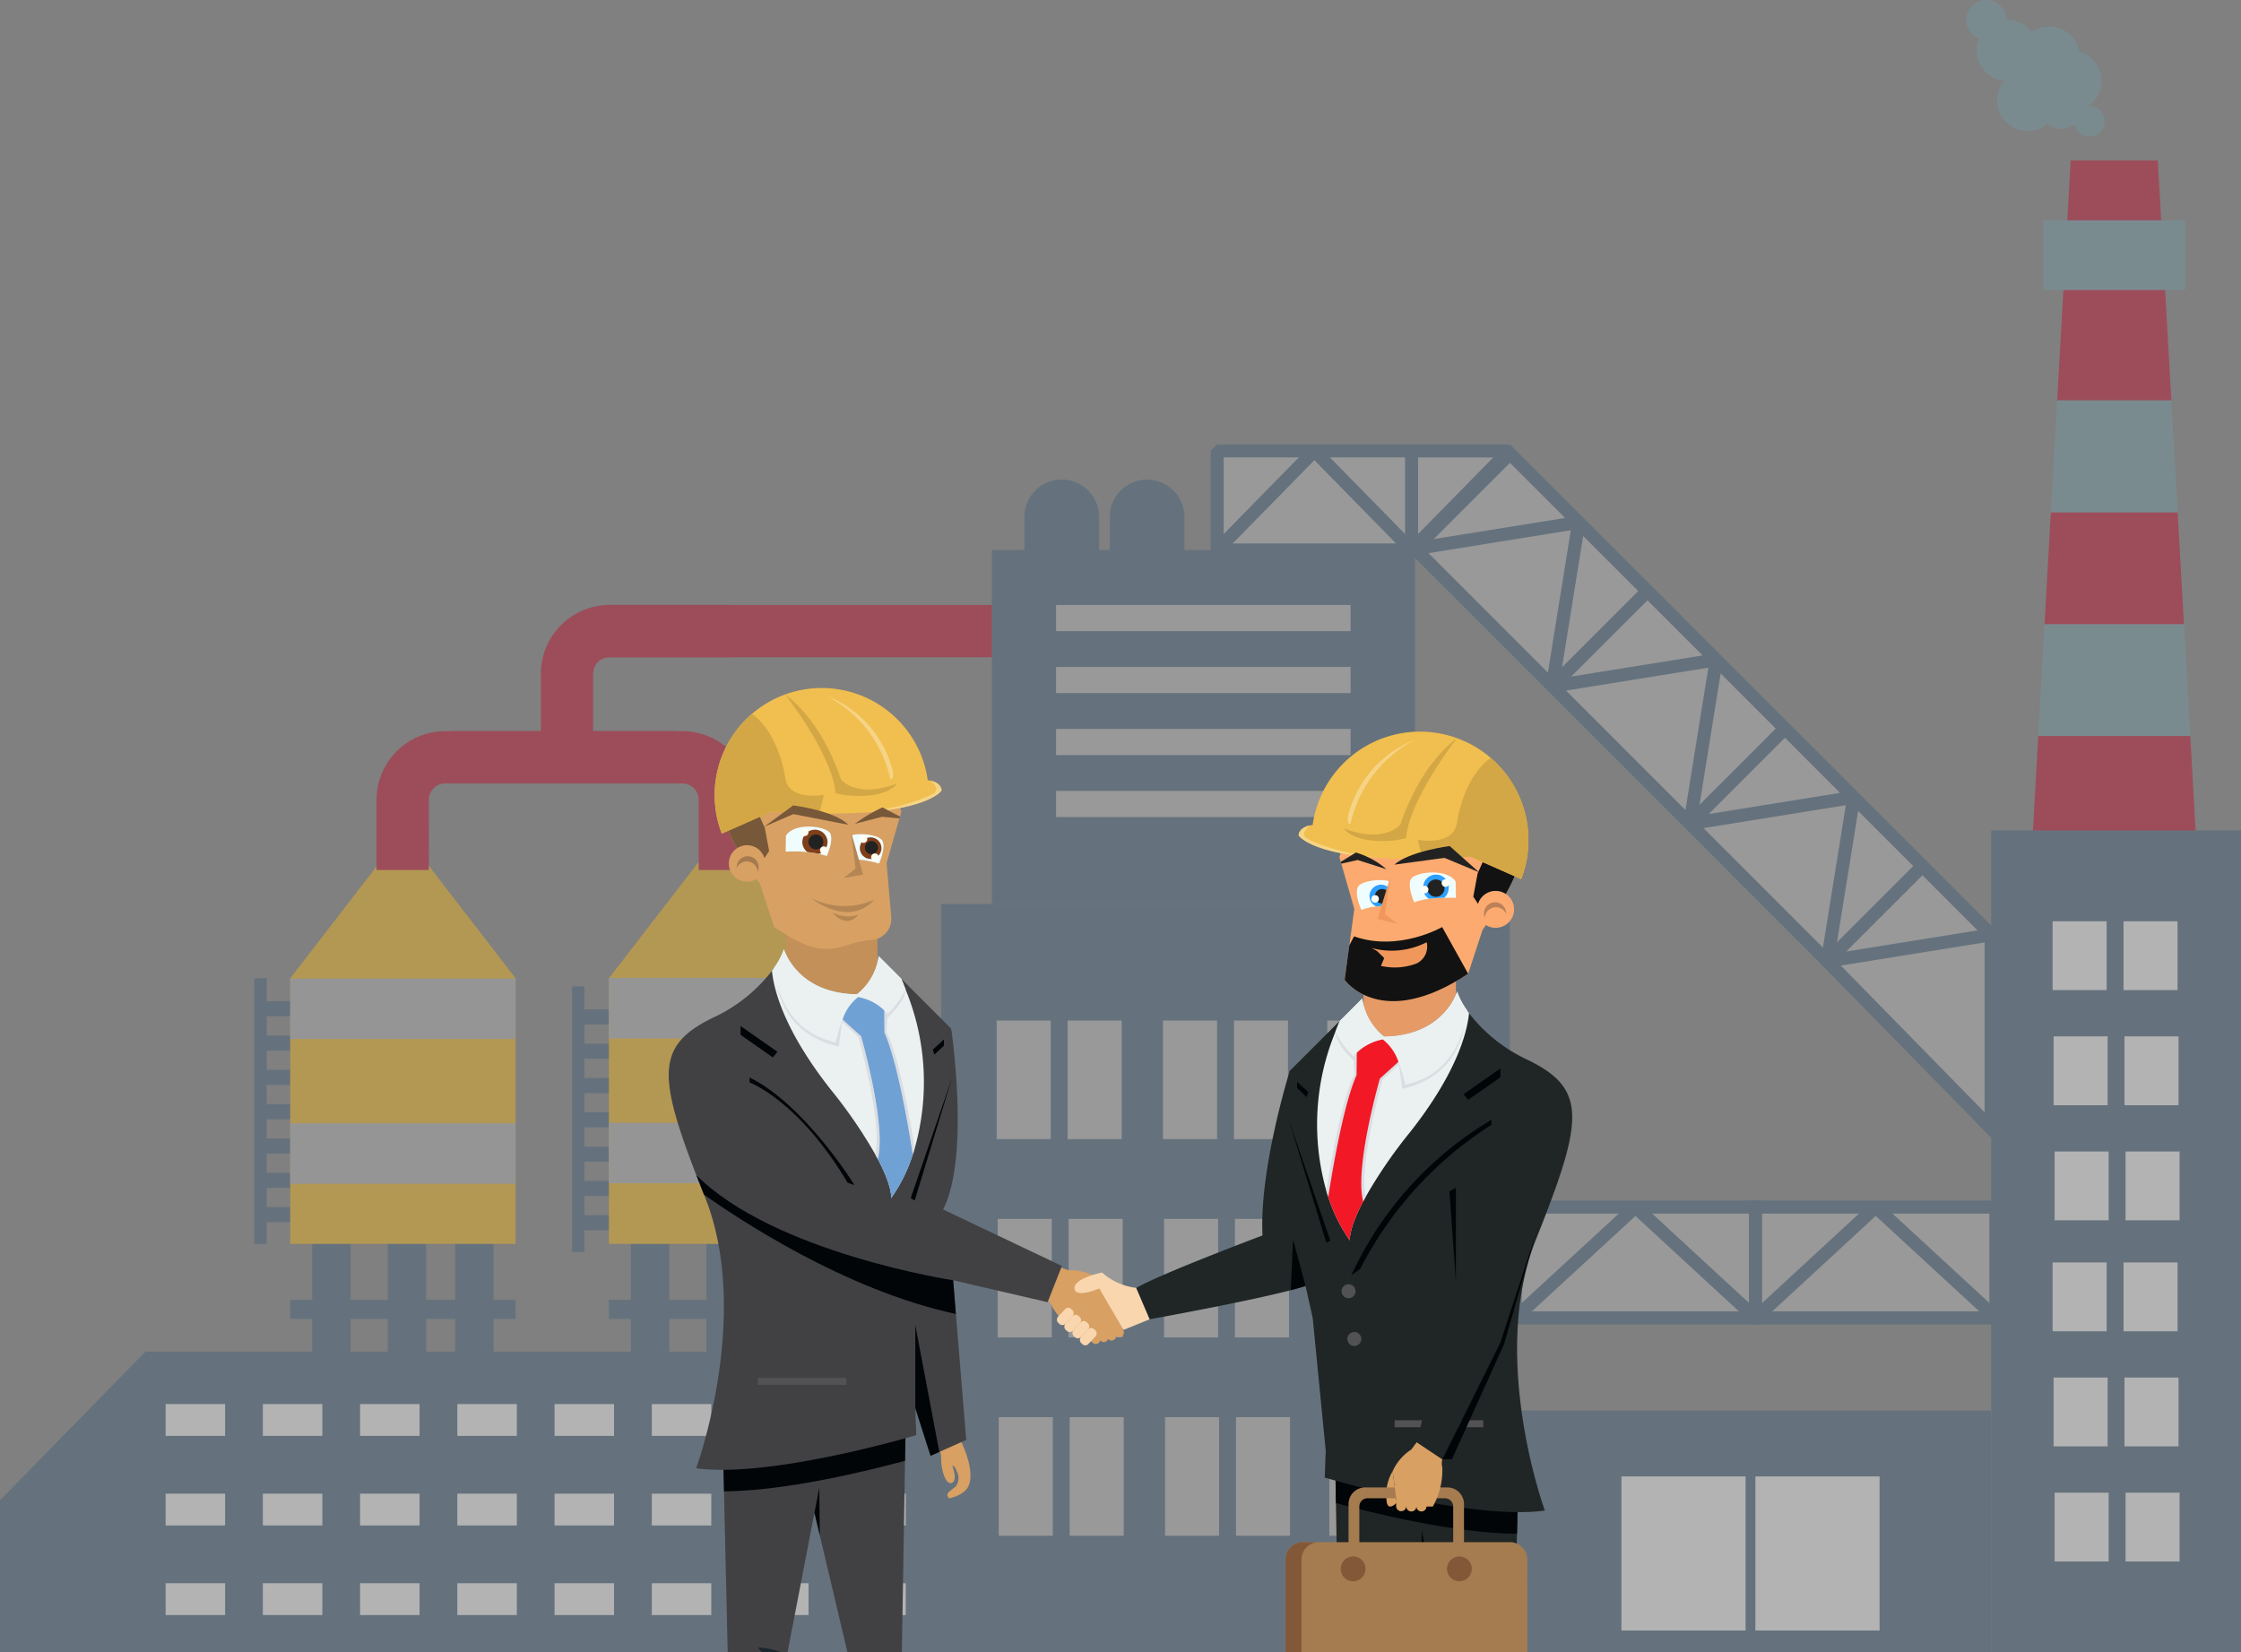 <svg id="Component_63_1" data-name="Component 63 – 1" xmlns="http://www.w3.org/2000/svg" width="210.495" height="155.203" viewBox="0 0 210.495 155.203">
  <rect x="0" y="0" width="210.495" height="155.203" fill="#808080" stroke="none"/>
  <g id="Group_3137" data-name="Group 3137" opacity="0.4">
    <rect id="Rectangle_815" data-name="Rectangle 815" width="3.607" height="12.201" transform="translate(72.684 114.916)" fill="#3b5d78"/>
    <rect id="Rectangle_816" data-name="Rectangle 816" width="21.165" height="1.803" transform="translate(57.193 122.092)" fill="#3b5d78"/>
    <rect id="Rectangle_817" data-name="Rectangle 817" width="3.607" height="12.201" transform="translate(59.258 114.916)" fill="#3b5d78"/>
    <rect id="Rectangle_818" data-name="Rectangle 818" width="3.607" height="12.201" transform="translate(66.354 114.916)" fill="#3b5d78"/>
    <g id="Group_3091" data-name="Group 3091" transform="translate(53.736 92.655)">
      <rect id="Rectangle_819" data-name="Rectangle 819" width="1.154" height="24.957" fill="#3b5d78"/>
      <rect id="Rectangle_820" data-name="Rectangle 820" width="4.066" height="1.418" transform="translate(0.578 2.158)" fill="#3b5d78"/>
      <rect id="Rectangle_821" data-name="Rectangle 821" width="4.066" height="1.42" transform="translate(0.578 5.38)" fill="#3b5d78"/>
      <rect id="Rectangle_822" data-name="Rectangle 822" width="4.066" height="1.42" transform="translate(0.578 8.603)" fill="#3b5d78"/>
      <rect id="Rectangle_823" data-name="Rectangle 823" width="4.066" height="1.419" transform="translate(0.578 11.827)" fill="#3b5d78"/>
      <rect id="Rectangle_824" data-name="Rectangle 824" width="4.066" height="1.42" transform="translate(0.578 15.049)" fill="#3b5d78"/>
      <rect id="Rectangle_825" data-name="Rectangle 825" width="4.066" height="1.421" transform="translate(0.578 18.271)" fill="#3b5d78"/>
      <rect id="Rectangle_826" data-name="Rectangle 826" width="4.066" height="1.421" transform="translate(0.578 21.493)" fill="#3b5d78"/>
    </g>
    <rect id="Rectangle_827" data-name="Rectangle 827" width="3.607" height="12.201" transform="translate(42.751 114.916)" fill="#3b5d78"/>
    <rect id="Rectangle_828" data-name="Rectangle 828" width="21.163" height="1.803" transform="translate(27.263 122.092)" fill="#3b5d78"/>
    <rect id="Rectangle_829" data-name="Rectangle 829" width="3.607" height="12.201" transform="translate(29.327 114.916)" fill="#3b5d78"/>
    <rect id="Rectangle_830" data-name="Rectangle 830" width="3.607" height="12.201" transform="translate(36.423 114.916)" fill="#3b5d78"/>
    <g id="Group_3092" data-name="Group 3092" transform="translate(23.89 91.889)">
      <rect id="Rectangle_831" data-name="Rectangle 831" width="1.154" height="24.957" fill="#3b5d78"/>
      <rect id="Rectangle_832" data-name="Rectangle 832" width="4.066" height="1.419" transform="translate(0.576 2.158)" fill="#3b5d78"/>
      <rect id="Rectangle_833" data-name="Rectangle 833" width="4.066" height="1.419" transform="translate(0.576 5.38)" fill="#3b5d78"/>
      <rect id="Rectangle_834" data-name="Rectangle 834" width="4.066" height="1.421" transform="translate(0.576 8.603)" fill="#3b5d78"/>
      <rect id="Rectangle_835" data-name="Rectangle 835" width="4.066" height="1.42" transform="translate(0.576 11.827)" fill="#3b5d78"/>
      <rect id="Rectangle_836" data-name="Rectangle 836" width="4.066" height="1.42" transform="translate(0.576 15.049)" fill="#3b5d78"/>
      <rect id="Rectangle_837" data-name="Rectangle 837" width="4.066" height="1.42" transform="translate(0.576 18.271)" fill="#3b5d78"/>
      <rect id="Rectangle_838" data-name="Rectangle 838" width="4.066" height="1.42" transform="translate(0.576 21.495)" fill="#3b5d78"/>
    </g>
    <rect id="Rectangle_839" data-name="Rectangle 839" width="42.803" height="4.91" transform="translate(56.744 56.828)" fill="#c70021"/>
    <rect id="Rectangle_840" data-name="Rectangle 840" width="21.165" height="24.957" transform="translate(57.193 91.889)" fill="#ffbb12"/>
    <g id="Group_3094" data-name="Group 3094" transform="translate(27.263 78.175)">
      <g id="Group_3093" data-name="Group 3093">
        <path id="Path_4129" data-name="Path 4129" d="M286.048,249.916,275.464,263.63h21.165Z" transform="translate(-245.534 -249.916)" fill="#ffbb12"/>
        <path id="Path_4130" data-name="Path 4130" d="M245.534,263.63v24.957H266.7V263.63l-10.58-13.714Z" transform="translate(-245.534 -249.916)" fill="#ffbb12"/>
      </g>
    </g>
    <g id="Group_3096" data-name="Group 3096" transform="translate(184.689)">
      <g id="Group_3095" data-name="Group 3095">
        <path id="Path_4131" data-name="Path 4131" d="M411.573,181.185a2.865,2.865,0,1,1-2.864-2.864A2.865,2.865,0,0,1,411.573,181.185Z" transform="translate(-402.96 -171.741)" fill="#709ba7"/>
        <path id="Path_4132" data-name="Path 4132" d="M415.665,179.342a2.865,2.865,0,1,1-2.865-2.861A2.865,2.865,0,0,1,415.665,179.342Z" transform="translate(-402.96 -171.741)" fill="#709ba7"/>
        <path id="Path_4133" data-name="Path 4133" d="M413.824,181.9a1.944,1.944,0,1,1-1.944-1.944A1.944,1.944,0,0,1,413.824,181.9Z" transform="translate(-402.96 -171.741)" fill="#709ba7"/>
        <path id="Path_4134" data-name="Path 4134" d="M409.679,176.481a2.863,2.863,0,1,1-2.863-2.866A2.862,2.862,0,0,1,409.679,176.481Z" transform="translate(-402.96 -171.741)" fill="#709ba7"/>
        <path id="Path_4135" data-name="Path 4135" d="M413.618,177.094a2.864,2.864,0,1,1-2.864-2.865A2.863,2.863,0,0,1,413.618,177.094Z" transform="translate(-402.96 -171.741)" fill="#709ba7"/>
        <path id="Path_4136" data-name="Path 4136" d="M406.708,173.615a1.874,1.874,0,1,1-1.874-1.874A1.874,1.874,0,0,1,406.708,173.615Z" transform="translate(-402.96 -171.741)" fill="#709ba7"/>
        <path id="Path_4137" data-name="Path 4137" d="M415.971,183.129a1.432,1.432,0,1,1-1.43-1.43A1.431,1.431,0,0,1,415.971,183.129Z" transform="translate(-402.96 -171.741)" fill="#709ba7"/>
      </g>
      <path id="Path_4138" data-name="Path 4138" d="M409.085,252.19h15.552L424,240.871H409.723Z" transform="translate(-402.96 -171.741)" fill="#c70021"/>
      <path id="Path_4139" data-name="Path 4139" d="M420.952,186.814h-8.185L411.5,209.356h10.725Z" transform="translate(-402.96 -171.741)" fill="#c70021"/>
      <path id="Path_4140" data-name="Path 4140" d="M409.723,240.871H424l-.59-10.5H410.313Z" transform="translate(-402.96 -171.741)" fill="#709ba7"/>
      <path id="Path_4141" data-name="Path 4141" d="M410.906,219.86l-.592,10.506h13.094l-.594-10.506Z" transform="translate(-402.96 -171.741)" fill="#c70021"/>
      <path id="Path_4142" data-name="Path 4142" d="M422.223,209.356H411.5l-.592,10.5h11.907Z" transform="translate(-402.96 -171.741)" fill="#709ba7"/>
      <rect id="Rectangle_841" data-name="Rectangle 841" width="13.298" height="6.547" transform="translate(7.251 20.695)" fill="#709ba7"/>
    </g>
    <rect id="Rectangle_842" data-name="Rectangle 842" width="53.405" height="70.287" transform="translate(88.408 84.916)" fill="#3b5d78"/>
    <rect id="Rectangle_843" data-name="Rectangle 843" width="23.464" height="77.194" transform="translate(187.031 78.009)" fill="#3b5d78"/>
    <path id="Path_4143" data-name="Path 4143" d="M306.679,326.944H218.271V312.669l13.659-13.963h74.749Z" transform="translate(-218.271 -171.741)" fill="#3b5d78"/>
    <g id="Group_3097" data-name="Group 3097" transform="translate(35.366 56.828)">
      <path id="Path_4144" data-name="Path 4144" d="M258.549,253.466h-4.912v-6.589a6.467,6.467,0,0,1,6.459-6.459h21.646v4.911H260.1a1.548,1.548,0,0,0-1.547,1.548Z" transform="translate(-253.637 -228.569)" fill="#c70021"/>
      <path id="Path_4145" data-name="Path 4145" d="M273.984,241.617h-4.909v-6.589a6.464,6.464,0,0,1,6.457-6.459h11.48v4.91h-11.48a1.55,1.55,0,0,0-1.548,1.549Z" transform="translate(-253.637 -228.569)" fill="#c70021"/>
      <path id="Path_4146" data-name="Path 4146" d="M288.813,253.466H283.9v-6.589a1.55,1.55,0,0,0-1.55-1.548H260.709v-4.911h21.643a6.468,6.468,0,0,1,6.461,6.459Z" transform="translate(-253.637 -228.569)" fill="#c70021"/>
    </g>
    <rect id="Rectangle_844" data-name="Rectangle 844" width="39.742" height="33.252" transform="translate(93.159 51.664)" fill="#3b5d78"/>
    <g id="Group_3101" data-name="Group 3101" transform="translate(15.557 131.889)">
      <g id="Group_3098" data-name="Group 3098">
        <rect id="Rectangle_845" data-name="Rectangle 845" width="5.588" height="2.987" fill="#fff"/>
        <rect id="Rectangle_846" data-name="Rectangle 846" width="5.588" height="2.987" transform="translate(9.133)" fill="#fff"/>
        <rect id="Rectangle_847" data-name="Rectangle 847" width="5.588" height="2.987" transform="translate(18.265)" fill="#fff"/>
        <rect id="Rectangle_848" data-name="Rectangle 848" width="5.59" height="2.987" transform="translate(27.398)" fill="#fff"/>
        <rect id="Rectangle_849" data-name="Rectangle 849" width="5.588" height="2.987" transform="translate(36.531)" fill="#fff"/>
        <rect id="Rectangle_850" data-name="Rectangle 850" width="5.588" height="2.987" transform="translate(45.665)" fill="#fff"/>
        <rect id="Rectangle_851" data-name="Rectangle 851" width="5.588" height="2.987" transform="translate(54.798)" fill="#fff"/>
        <rect id="Rectangle_852" data-name="Rectangle 852" width="5.588" height="2.987" transform="translate(63.931)" fill="#fff"/>
      </g>
      <g id="Group_3099" data-name="Group 3099" transform="translate(0 8.416)">
        <rect id="Rectangle_853" data-name="Rectangle 853" width="5.588" height="2.986" fill="#fff"/>
        <rect id="Rectangle_854" data-name="Rectangle 854" width="5.588" height="2.986" transform="translate(9.133)" fill="#fff"/>
        <rect id="Rectangle_855" data-name="Rectangle 855" width="5.588" height="2.986" transform="translate(18.265)" fill="#fff"/>
        <rect id="Rectangle_856" data-name="Rectangle 856" width="5.59" height="2.986" transform="translate(27.398)" fill="#fff"/>
        <rect id="Rectangle_857" data-name="Rectangle 857" width="5.588" height="2.986" transform="translate(36.531)" fill="#fff"/>
        <rect id="Rectangle_858" data-name="Rectangle 858" width="5.588" height="2.986" transform="translate(45.665)" fill="#fff"/>
        <rect id="Rectangle_859" data-name="Rectangle 859" width="5.588" height="2.986" transform="translate(54.798)" fill="#fff"/>
        <rect id="Rectangle_860" data-name="Rectangle 860" width="5.588" height="2.986" transform="translate(63.931)" fill="#fff"/>
      </g>
      <g id="Group_3100" data-name="Group 3100" transform="translate(0 16.829)">
        <rect id="Rectangle_861" data-name="Rectangle 861" width="5.588" height="2.988" fill="#fff"/>
        <rect id="Rectangle_862" data-name="Rectangle 862" width="5.588" height="2.988" transform="translate(9.133)" fill="#fff"/>
        <rect id="Rectangle_863" data-name="Rectangle 863" width="5.588" height="2.988" transform="translate(18.265)" fill="#fff"/>
        <rect id="Rectangle_864" data-name="Rectangle 864" width="5.59" height="2.988" transform="translate(27.398)" fill="#fff"/>
        <rect id="Rectangle_865" data-name="Rectangle 865" width="5.588" height="2.988" transform="translate(36.531)" fill="#fff"/>
        <rect id="Rectangle_866" data-name="Rectangle 866" width="5.588" height="2.988" transform="translate(45.665)" fill="#fff"/>
        <rect id="Rectangle_867" data-name="Rectangle 867" width="5.588" height="2.988" transform="translate(54.798)" fill="#fff"/>
        <rect id="Rectangle_868" data-name="Rectangle 868" width="5.588" height="2.988" transform="translate(63.931)" fill="#fff"/>
      </g>
    </g>
    <g id="Group_3110" data-name="Group 3110" transform="translate(141.713 112.767)">
      <g id="Group_3105" data-name="Group 3105">
        <g id="Group_3102" data-name="Group 3102">
          <rect id="Rectangle_869" data-name="Rectangle 869" width="22.573" height="10.407" transform="translate(0.615 0.616)" fill="#bfbfbf"/>
          <path id="Path_4147" data-name="Path 4147" d="M383.786,296.144h-23.8V284.508h23.8Zm-22.573-1.227h21.345v-9.18H361.213Z" transform="translate(-359.984 -284.508)" fill="#3b5d78"/>
        </g>
        <g id="Group_3103" data-name="Group 3103" transform="translate(0.194 0.169)">
          <rect id="Rectangle_870" data-name="Rectangle 870" width="15.354" height="1.227" transform="translate(0 10.399) rotate(-42.631)" fill="#3b5d78"/>
        </g>
        <g id="Group_3104" data-name="Group 3104" transform="translate(11.485 0.164)">
          <rect id="Rectangle_871" data-name="Rectangle 871" width="1.228" height="15.353" transform="translate(0 0.903) rotate(-47.318)" fill="#3b5d78"/>
        </g>
      </g>
      <g id="Group_3109" data-name="Group 3109" transform="translate(22.574)">
        <g id="Group_3106" data-name="Group 3106">
          <rect id="Rectangle_872" data-name="Rectangle 872" width="22.577" height="10.407" transform="translate(0.614 0.616)" fill="#bfbfbf"/>
          <path id="Path_4148" data-name="Path 4148" d="M406.361,296.144h-23.8V284.508h23.8Zm-22.575-1.227h21.347v-9.18H383.786Z" transform="translate(-382.558 -284.508)" fill="#3b5d78"/>
        </g>
        <g id="Group_3107" data-name="Group 3107" transform="translate(0.199 0.162)">
          <rect id="Rectangle_873" data-name="Rectangle 873" width="15.355" height="1.228" transform="translate(0 10.412) rotate(-42.698)" fill="#3b5d78"/>
        </g>
        <g id="Group_3108" data-name="Group 3108" transform="translate(11.486 0.165)">
          <rect id="Rectangle_874" data-name="Rectangle 874" width="1.227" height="15.354" transform="translate(0 0.902) rotate(-47.323)" fill="#3b5d78"/>
        </g>
      </g>
    </g>
    <g id="Group_3114" data-name="Group 3114" transform="translate(113.712 41.743)">
      <g id="Group_3111" data-name="Group 3111" transform="translate(0.614 0.612)">
        <path id="Path_4149" data-name="Path 4149" d="M350.861,214.1H332.6V223.4h18.264l9.131-9.309Z" transform="translate(-332.597 -214.096)" fill="#bfbfbf"/>
        <path id="Path_4150" data-name="Path 4150" d="M398.844,253.092l-12.912-12.914L373.02,227.263,360.1,214.351l-8.931,8.935L364.085,236.2,377,249.111l12.914,12.914,15.39,15.709V259.547Z" transform="translate(-332.597 -214.096)" fill="#bfbfbf"/>
      </g>
      <g id="Group_3112" data-name="Group 3112">
        <path id="Path_4151" data-name="Path 4151" d="M405.916,259.294l-7.072-7.071h0L386.8,240.178h0l-12.912-12.915h0l-.289-.288-.578-.579h0L360.1,213.484l-.079.078-.033-.078H332.6l-.614.612V223.4l.431.176.183.438h18.264l.052-.123,13.172,13.17,12.045,12.045.867.867L389.4,262.385l16.511,16.851ZM381.031,244.21l-3.125,3.124L379.889,235l5.175,5.176Zm10.616,3.165-2.15,13.368-11.214-11.216Zm-12.874.829,7.159-7.159,5.173,5.173Zm20.071,5.755,5.176,5.174-12.332,1.983Zm-8.024,6.29,1.985-12.33,5.171,5.172Zm-17.8-32.116,5.173,5.173-12.332,1.983,3.125-3.124ZM360.1,215.219l5.174,5.173-12.33,1.985Zm5.717,6.329-2.152,13.365L352.454,223.7Zm2.3,9.748-3.126,3.125,1.985-12.33,5.173,5.172ZM351.473,221.9V214.71h7.055Zm-1.227,0-7.054-7.193h7.054Zm-17.035-7.193h7.054l-4.224,4.308-2.83,2.885Zm.85,8.081,7.667-7.818,7.669,7.818Zm31.308,13.822,13.364-2.151-2.15,13.367Zm25.812,25.829,13.508-2.175V276.23Z" transform="translate(-331.983 -213.484)" fill="#3b5d78"/>
      </g>
      <g id="Group_3113" data-name="Group 3113" transform="translate(72.706 46.063)">
        <rect id="Rectangle_875" data-name="Rectangle 875" width="1.227" height="18.187" fill="#3b5d78"/>
      </g>
    </g>
    <g id="Group_3124" data-name="Group 3124" transform="translate(93.618 95.864)">
      <g id="Group_3115" data-name="Group 3115">
        <rect id="Rectangle_876" data-name="Rectangle 876" width="5.076" height="11.137" fill="#bfbfbf"/>
        <rect id="Rectangle_877" data-name="Rectangle 877" width="5.078" height="11.137" transform="translate(6.663)" fill="#bfbfbf"/>
      </g>
      <g id="Group_3116" data-name="Group 3116" transform="translate(15.623)">
        <rect id="Rectangle_878" data-name="Rectangle 878" width="5.076" height="11.137" fill="#bfbfbf"/>
        <rect id="Rectangle_879" data-name="Rectangle 879" width="5.076" height="11.137" transform="translate(6.662)" fill="#bfbfbf"/>
      </g>
      <g id="Group_3117" data-name="Group 3117" transform="translate(31.053)">
        <rect id="Rectangle_880" data-name="Rectangle 880" width="5.076" height="11.137" fill="#bfbfbf"/>
        <rect id="Rectangle_881" data-name="Rectangle 881" width="5.076" height="11.137" transform="translate(6.662)" fill="#bfbfbf"/>
      </g>
      <g id="Group_3118" data-name="Group 3118" transform="translate(0.097 18.627)">
        <rect id="Rectangle_882" data-name="Rectangle 882" width="5.076" height="11.135" fill="#bfbfbf"/>
        <rect id="Rectangle_883" data-name="Rectangle 883" width="5.076" height="11.135" transform="translate(6.662)" fill="#bfbfbf"/>
      </g>
      <g id="Group_3119" data-name="Group 3119" transform="translate(15.72 18.627)">
        <rect id="Rectangle_884" data-name="Rectangle 884" width="5.076" height="11.135" fill="#bfbfbf"/>
        <rect id="Rectangle_885" data-name="Rectangle 885" width="5.076" height="11.135" transform="translate(6.661)" fill="#bfbfbf"/>
      </g>
      <g id="Group_3120" data-name="Group 3120" transform="translate(31.149 18.627)">
        <rect id="Rectangle_886" data-name="Rectangle 886" width="5.076" height="11.135" fill="#bfbfbf"/>
        <rect id="Rectangle_887" data-name="Rectangle 887" width="5.078" height="11.135" transform="translate(6.663)" fill="#bfbfbf"/>
      </g>
      <g id="Group_3121" data-name="Group 3121" transform="translate(0.193 37.254)">
        <rect id="Rectangle_888" data-name="Rectangle 888" width="5.076" height="11.137" fill="#bfbfbf"/>
        <rect id="Rectangle_889" data-name="Rectangle 889" width="5.076" height="11.137" transform="translate(6.662)" fill="#bfbfbf"/>
      </g>
      <g id="Group_3122" data-name="Group 3122" transform="translate(15.814 37.254)">
        <rect id="Rectangle_890" data-name="Rectangle 890" width="5.078" height="11.137" fill="#bfbfbf"/>
        <rect id="Rectangle_891" data-name="Rectangle 891" width="5.076" height="11.137" transform="translate(6.663)" fill="#bfbfbf"/>
      </g>
      <g id="Group_3123" data-name="Group 3123" transform="translate(31.246 37.254)">
        <rect id="Rectangle_892" data-name="Rectangle 892" width="5.076" height="11.137" fill="#bfbfbf"/>
        <rect id="Rectangle_893" data-name="Rectangle 893" width="5.074" height="11.137" transform="translate(6.662)" fill="#bfbfbf"/>
      </g>
    </g>
    <g id="Group_3130" data-name="Group 3130" transform="translate(192.798 118.586)">
      <g id="Group_3125" data-name="Group 3125">
        <rect id="Rectangle_894" data-name="Rectangle 894" width="5.076" height="6.464" fill="#fff"/>
        <rect id="Rectangle_895" data-name="Rectangle 895" width="5.076" height="6.464" transform="translate(6.662)" fill="#fff"/>
      </g>
      <g id="Group_3127" data-name="Group 3127" transform="translate(0.095 10.813)">
        <g id="Group_3126" data-name="Group 3126">
          <rect id="Rectangle_896" data-name="Rectangle 896" width="5.074" height="6.463" fill="#fff"/>
          <rect id="Rectangle_897" data-name="Rectangle 897" width="5.076" height="6.463" transform="translate(6.66)" fill="#fff"/>
        </g>
      </g>
      <g id="Group_3129" data-name="Group 3129" transform="translate(0.191 21.625)">
        <g id="Group_3128" data-name="Group 3128">
          <rect id="Rectangle_898" data-name="Rectangle 898" width="5.076" height="6.464" fill="#fff"/>
          <rect id="Rectangle_899" data-name="Rectangle 899" width="5.076" height="6.464" transform="translate(6.663)" fill="#fff"/>
        </g>
      </g>
    </g>
    <g id="Group_3134" data-name="Group 3134" transform="translate(192.798 86.539)">
      <g id="Group_3131" data-name="Group 3131">
        <rect id="Rectangle_900" data-name="Rectangle 900" width="5.076" height="6.464" fill="#fff"/>
        <rect id="Rectangle_901" data-name="Rectangle 901" width="5.076" height="6.464" transform="translate(6.662)" fill="#fff"/>
      </g>
      <g id="Group_3132" data-name="Group 3132" transform="translate(0.095 10.811)">
        <rect id="Rectangle_902" data-name="Rectangle 902" width="5.074" height="6.466" fill="#fff"/>
        <rect id="Rectangle_903" data-name="Rectangle 903" width="5.076" height="6.466" transform="translate(6.66)" fill="#fff"/>
      </g>
      <g id="Group_3133" data-name="Group 3133" transform="translate(0.191 21.625)">
        <rect id="Rectangle_904" data-name="Rectangle 904" width="5.076" height="6.463" fill="#fff"/>
        <rect id="Rectangle_905" data-name="Rectangle 905" width="5.076" height="6.463" transform="translate(6.663)" fill="#fff"/>
      </g>
    </g>
    <rect id="Rectangle_906" data-name="Rectangle 906" width="21.163" height="5.679" transform="translate(27.263 91.916)" fill="#b5b5b5"/>
    <rect id="Rectangle_907" data-name="Rectangle 907" width="21.163" height="5.681" transform="translate(27.263 105.516)" fill="#b5b5b5"/>
    <rect id="Rectangle_908" data-name="Rectangle 908" width="21.165" height="5.68" transform="translate(57.193 91.868)" fill="#b5b5b5"/>
    <rect id="Rectangle_909" data-name="Rectangle 909" width="21.165" height="5.678" transform="translate(57.193 105.47)" fill="#b5b5b5"/>
    <rect id="Rectangle_910" data-name="Rectangle 910" width="45.218" height="22.702" transform="translate(141.812 132.502)" fill="#3b5d78"/>
    <rect id="Rectangle_911" data-name="Rectangle 911" width="11.663" height="14.473" transform="translate(152.299 138.686)" fill="#fff"/>
    <rect id="Rectangle_912" data-name="Rectangle 912" width="11.664" height="14.473" transform="translate(164.883 138.686)" fill="#fff"/>
    <g id="Group_3136" data-name="Group 3136" transform="translate(96.222 45.047)">
      <g id="Group_3135" data-name="Group 3135">
        <path id="Path_4152" data-name="Path 4152" d="M318,216.788a3.51,3.51,0,0,0-3.508,3.509v3.18h7.015V220.3A3.509,3.509,0,0,0,318,216.788Z" transform="translate(-314.493 -216.788)" fill="#3b5d78"/>
        <path id="Path_4153" data-name="Path 4153" d="M329.525,220.3a3.507,3.507,0,1,0-7.014,0v3.18h7.014Z" transform="translate(-314.493 -216.788)" fill="#3b5d78"/>
      </g>
    </g>
    <rect id="Rectangle_913" data-name="Rectangle 913" width="27.662" height="2.456" transform="translate(99.198 56.828)" fill="#bfbfbf"/>
    <rect id="Rectangle_914" data-name="Rectangle 914" width="27.662" height="2.456" transform="translate(99.198 62.649)" fill="#bfbfbf"/>
    <rect id="Rectangle_915" data-name="Rectangle 915" width="27.662" height="2.456" transform="translate(99.198 68.47)" fill="#bfbfbf"/>
    <rect id="Rectangle_916" data-name="Rectangle 916" width="27.662" height="2.455" transform="translate(99.198 74.291)" fill="#bfbfbf"/>
  </g>
  <g id="Group_3138" data-name="Group 3138" transform="translate(62.816 64.628)">
    <path id="Path_4154" data-name="Path 4154" d="M323.775,296.708c.006,0-2.374-4.9-2.374-4.9a4.721,4.721,0,0,0-2.755-.743l-.865-.306-1.1,3.1a1.572,1.572,0,0,1,.457.691,8.245,8.245,0,0,0,3.6,3.173l.185.161a.417.417,0,0,0,.586-.039.4.4,0,0,0,.09-.211l.078.068a.415.415,0,0,0,.585-.038.4.4,0,0,0,.084-.159l.064.056a.416.416,0,0,0,.585-.038.4.4,0,0,0,.09-.346l.062.054a.416.416,0,0,0,.585-.038A.411.411,0,0,0,323.775,296.708Z" transform="translate(-281.087 -236.369)" fill="#d8a063"/>
    <path id="Path_4155" data-name="Path 4155" d="M325,292.715a5.829,5.829,0,0,1-3.213-1.444s-2.677.535-2.588,1.5,2.329,0,2.329,0l2.272,3.894,2.464-1.005Z" transform="translate(-281.087 -236.369)" fill="#f9d6ae"/>
    <rect id="Rectangle_917" data-name="Rectangle 917" width="0.958" height="1.78" rx="0.389" transform="matrix(0.728, 0.686, -0.686, 0.728, 37.509, 58.051)" fill="#f9d6ae"/>
    <rect id="Rectangle_918" data-name="Rectangle 918" width="0.958" height="1.78" rx="0.389" transform="matrix(0.728, 0.686, -0.686, 0.728, 38.206, 58.708)" fill="#f9d6ae"/>
    <rect id="Rectangle_919" data-name="Rectangle 919" width="0.958" height="1.78" rx="0.389" transform="matrix(0.728, 0.686, -0.686, 0.728, 38.968, 59.296)" fill="#f9d6ae"/>
    <rect id="Rectangle_920" data-name="Rectangle 920" width="0.958" height="1.78" rx="0.389" transform="translate(39.665 59.952) rotate(43.271)" fill="#f9d6ae"/>
    <rect id="Rectangle_921" data-name="Rectangle 921" width="8.674" height="6.448" transform="translate(73.938 33.007) rotate(180)" fill="#e69b66"/>
    <path id="Path_4156" data-name="Path 4156" d="M344.079,252.25l.13.452.05.171,1.222,4.245-.467,3.428-.442,3.236s3.41,4.866,11.6-.575l1.356-4.125s.245-.336.6-.861c.93-1.362,2.612-3.992,2.7-5.28a1.86,1.86,0,0,0-.3-.927c-1.449-2.619-7.958-7.987-15.271-3.46Z" transform="translate(-281.087 -236.369)" fill="#fcaa70"/>
    <path id="Path_4157" data-name="Path 4157" d="M344.572,263.782s3.41,4.866,11.6-.575l-2.44-4.386s-4.081,2.36-8.275.875l-.446.85Z" transform="translate(-281.087 -236.369)" fill="#121212"/>
    <path id="Path_4158" data-name="Path 4158" d="M351.11,256.5a5.283,5.283,0,0,1,1.381-.324c.491-.062,1-.088,1.432-.1.635-.017,1.1,0,1.1,0L355,254.558c-.834-1.312-3.878-.908-4.215-.213S351.11,256.5,351.11,256.5Z" transform="translate(-281.087 -236.369)" fill="#f0fdff"/>
    <path id="Path_4159" data-name="Path 4159" d="M346.144,257.212a5.275,5.275,0,0,1,1.4-.327c.224-.027.452-.049.674-.064a8.779,8.779,0,0,0,.438-1.751c.034-.244.054-.443.065-.571-1.189-.251-2.678.088-2.906.562C345.476,255.755,346.144,257.212,346.144,257.212Z" transform="translate(-281.087 -236.369)" fill="#f0fdff"/>
    <path id="Path_4160" data-name="Path 4160" d="M347.1,260.787a7.182,7.182,0,0,0,5.178-.542,1.767,1.767,0,0,1-.924,1.988,5.79,5.79,0,0,1-3.374.238l.311-.737-.687-.669Z" transform="translate(-281.087 -236.369)" fill="#f0975b"/>
    <path id="Path_4161" data-name="Path 4161" d="M346.922,255.735a1.073,1.073,0,0,0,.621,1.15c.224-.027.452-.049.674-.064.032-.083.061-.164.089-.247a9.062,9.062,0,0,0,.285-1.118c.025-.137.046-.268.064-.386a1.086,1.086,0,0,0-1.733.665Z" transform="translate(-281.087 -236.369)" fill="#2ea0ff"/>
    <path id="Path_4162" data-name="Path 4162" d="M351.951,255.026a1.2,1.2,0,0,0,.54,1.146c.491-.062,1-.088,1.432-.1a1.182,1.182,0,0,0,.407-.764,1.2,1.2,0,1,0-2.379-.282Z" transform="translate(-281.087 -236.369)" fill="#2ea0ff"/>
    <path id="Path_4163" data-name="Path 4163" d="M352.333,255.071a.814.814,0,1,0,.9-.713A.812.812,0,0,0,352.333,255.071Z" transform="translate(-281.087 -236.369)" fill="#222"/>
    <path id="Path_4164" data-name="Path 4164" d="M352.029,255.649a.353.353,0,1,1,.407-.29A.353.353,0,0,1,352.029,255.649Z" transform="translate(-281.087 -236.369)" fill="#fffff5"/>
    <path id="Path_4165" data-name="Path 4165" d="M353.979,255.042a.353.353,0,1,1,.407-.29A.354.354,0,0,1,353.979,255.042Z" transform="translate(-281.087 -236.369)" fill="#fffff5"/>
    <path id="Path_4166" data-name="Path 4166" d="M347.418,255.813a.688.688,0,0,0,.567.785.679.679,0,0,0,.321-.024,9.062,9.062,0,0,0,.285-1.118.679.679,0,0,0-.381-.2A.686.686,0,0,0,347.418,255.813Z" transform="translate(-281.087 -236.369)" fill="#222"/>
    <path id="Path_4167" data-name="Path 4167" d="M348.855,254.162l-1.194,3.888,1.9.495-1.21-.922Z" transform="translate(-281.087 -236.369)" fill="#f0975b"/>
    <path id="Path_4168" data-name="Path 4168" d="M347.377,256.526a.353.353,0,1,1,.407-.29A.354.354,0,0,1,347.377,256.526Z" transform="translate(-281.087 -236.369)" fill="#fffff5"/>
    <path id="Path_4169" data-name="Path 4169" d="M356.656,255.967l1.477,2.254c.93-1.362,2.612-3.992,2.7-5.28a1.86,1.86,0,0,0-.3-.927l-2.657-.051-.814,1.825Z" transform="translate(-281.087 -236.369)" fill="#121212"/>
    <path id="Path_4170" data-name="Path 4170" d="M361.835,250.783a10.137,10.137,0,0,1-.678,3.535l-4.771-2.106c-1.669.119-3.167.182-4.513.2-1.158.016-2.2,0-3.148-.04-.052,0-.106-.006-.163-.008s-.131-.006-.2-.01-.112,0-.167-.009c-6.834-.38-7.946-2.128-7.946-2.128.006-.448.447-.822,1.049-.937a1.907,1.907,0,0,1,.267-.035,10.182,10.182,0,0,1,20.266,1.537Z" transform="translate(-281.087 -236.369)" fill="#f1bf4f"/>
    <path id="Path_4171" data-name="Path 4171" d="M361.835,250.783a10.137,10.137,0,0,1-.678,3.535l-4.771-2.106c-1.669.119-3.167.182-4.513.2l-.421-1.783s3.321.623,3.656-1.555c.279-1.8,1.189-4.732,3.184-6.139A10.155,10.155,0,0,1,361.835,250.783Z" transform="translate(-281.087 -236.369)" fill="#d3a745"/>
    <path id="Path_4172" data-name="Path 4172" d="M349.8,249.2s-1.463,1.828-5.282.362c0,0,.818,1.5,4.842,1.115l.985-.206c.244-3.58,4.781-9.389,4.781-9.389C352.132,243.336,350.508,247.121,349.8,249.2Z" transform="translate(-281.087 -236.369)" fill="#d3a745"/>
    <path id="Path_4173" data-name="Path 4173" d="M351.159,241.241a11.7,11.7,0,0,0-6.036,7.9s-.329.126-.246-.7A10.35,10.35,0,0,1,351.159,241.241Z" transform="translate(-281.087 -236.369)" fill="#f6d487"/>
    <path id="Path_4174" data-name="Path 4174" d="M348.2,252.346c-6.834-.38-7.946-2.128-7.946-2.128.006-.448.447-.822,1.049-.937-.053.038-.831.617-.438,1.078S344.894,252.136,348.2,252.346Z" transform="translate(-281.087 -236.369)" fill="#f6d487"/>
    <path id="Path_4175" data-name="Path 4175" d="M357.035,256.956a1.732,1.732,0,1,0,1.924-1.517A1.733,1.733,0,0,0,357.035,256.956Z" transform="translate(-281.087 -236.369)" fill="#fcaa70"/>
    <path id="Path_4176" data-name="Path 4176" d="M357.672,257.729a1.026,1.026,0,0,0,.071.23,1.043,1.043,0,0,1,2-.37,1.016,1.016,0,0,0-.017-.239,1.042,1.042,0,1,0-2.05.379Z" transform="translate(-281.087 -236.369)" fill="#3a3027" opacity="0.33"/>
    <path id="Path_4177" data-name="Path 4177" d="M349.242,252.96l4.708-.637,3.255,1.357-2.769-2.468S350.632,251.706,349.242,252.96Z" transform="translate(-281.087 -236.369)" fill="#222"/>
    <path id="Path_4178" data-name="Path 4178" d="M344.209,252.7l.05.171,1.541-.346,2.694.861a7.646,7.646,0,0,0-2.864-1.563Z" transform="translate(-281.087 -236.369)" fill="#222"/>
    <path id="Path_4179" data-name="Path 4179" d="M360.887,310.421l-.078,3.357-.048,2.032-.022.924-.235,10.21h-6.481l-1.759-9.129-.5,2.114-1.655,7.015h-6.116l-.176-10.347-.063-3.662-.035-2.119-.007-.4Z" transform="translate(-281.087 -236.369)" fill="#202626"/>
    <path id="Path_4180" data-name="Path 4180" d="M343.713,310.422l.043,2.513c3.345.907,11.119,2.836,17.006,2.875l.125-5.388Z" transform="translate(-281.087 -236.369)" fill="#010508"/>
    <path id="Path_4181" data-name="Path 4181" d="M363.379,313.633c-7.05.956-20.675-3.1-20.675-3.1l.09-2.54-1.225-12.473-.671-2.986c-.368.122-.84.256-1.388.4-4.305,1.12-13.247,2.73-13.247,2.73L325,292.715c2.367-1.363,11.857-4.924,11.857-4.924-.314-6.122,2.441-15.074,2.556-15.437a.043.043,0,0,0,0-.016l6.812-6.812a5.534,5.534,0,0,0,2.034,3.586c5.677-.058,6.87-4.24,6.87-4.24a7.328,7.328,0,0,0,1.122,2.04,14.905,14.905,0,0,0,5.571,4.413c5.254,2.569,5.174,5.353,1.53,14.783-.224.58-.465,1.193-.715,1.825-.032.08-.064.16-.1.243C358.122,299.293,363.379,313.633,363.379,313.633Z" transform="translate(-281.087 -236.369)" fill="#202626"/>
    <path id="Path_4182" data-name="Path 4182" d="M342.853,283.6c.057.193.118.38.179.563a14.835,14.835,0,0,0,2.033,4.1s-.161-1,1.248-3.671q.119-.227.258-.47a44.9,44.9,0,0,1,4.141-6.03c4.55-5.762,5.4-9.624,5.543-11.187-.072-.1-.14-.193-.2-.287a6.9,6.9,0,0,1-.918-1.749s-1.194,4.184-6.87,4.241a5.53,5.53,0,0,1-2.033-3.585l-2.122,2.122c-.14.337-.276.674-.4,1A22.849,22.849,0,0,0,342.853,283.6Z" transform="translate(-281.087 -236.369)" fill="#ebf1f1"/>
    <path id="Path_4183" data-name="Path 4183" d="M355.74,268.292s-.367,4.5-5.745,5.738l-.373-2.549Z" transform="translate(-281.087 -236.369)" fill="#dbdde2"/>
    <path id="Path_4184" data-name="Path 4184" d="M345.492,272.692l-.071-1.348c-.364-.338-1.711-1.656-1.711-2.689l1.22.2.6,1.816.185-.437.33.1a3.691,3.691,0,0,0-.334.3l-.018,2.087c-1.247,2.789-2.316,9.214-2.66,11.448-.061-.183-.122-.37-.179-.563C343.175,281.545,344.3,274.847,345.492,272.692Z" transform="translate(-281.087 -236.369)" fill="#dbdde2"/>
    <path id="Path_4185" data-name="Path 4185" d="M343.71,268.655a8.055,8.055,0,0,0,1.692,2.313,3.128,3.128,0,0,1,.308-.337,4.733,4.733,0,0,1,2.449-1.255,4.43,4.43,0,0,1,1.463,2.1,13.315,13.315,0,0,1,.642,2.154c4.94-1.05,5.675-5.783,5.787-7.013a6.9,6.9,0,0,1-.918-1.749s-1.194,4.184-6.87,4.241a5.53,5.53,0,0,1-2.033-3.585l-2.122,2.122C343.968,267.988,343.832,268.325,343.71,268.655Z" transform="translate(-281.087 -236.369)" fill="#ebf1f1"/>
    <path id="Path_4186" data-name="Path 4186" d="M346.313,284.6q.119-.227.258-.47c-.757-2.739,1.563-10.985,1.563-10.985l1.553-1.438-.065-.222-1.678.76-.057.81S345.477,281.362,346.313,284.6Z" transform="translate(-281.087 -236.369)" fill="#dbdde2"/>
    <path id="Path_4187" data-name="Path 4187" d="M345.065,288.267s-.161-1,1.248-3.671c-.836-3.234,1.574-11.545,1.574-11.545l1.735-1.57a4.43,4.43,0,0,0-1.463-2.1,4.779,4.779,0,0,0-2.115.957,3.691,3.691,0,0,0-.334.3l-.018,2.087c-1.247,2.789-2.316,9.214-2.66,11.448A14.835,14.835,0,0,0,345.065,288.267Z" transform="translate(-281.087 -236.369)" fill="#f21826"/>
    <path id="Path_4188" data-name="Path 4188" d="M343.227,288.267l-3.9-11.339,3.525,11.563Z" transform="translate(-281.087 -236.369)" fill="#010508"/>
    <path id="Path_4189" data-name="Path 4189" d="M341.151,274.314l-1.046-.956v.583l.9.852Z" transform="translate(-281.087 -236.369)" fill="#010508"/>
    <path id="Path_4190" data-name="Path 4190" d="M345.193,291.534a33.049,33.049,0,0,1,13.168-14.605v.47a34.783,34.783,0,0,0-12.317,13.52Z" transform="translate(-281.087 -236.369)" fill="#010508"/>
    <path id="Path_4191" data-name="Path 4191" d="M359.206,272.1v.828l-3.031,2.123-.434-.531Z" transform="translate(-281.087 -236.369)" fill="#010508"/>
    <rect id="Rectangle_922" data-name="Rectangle 922" width="8.321" height="0.657" transform="translate(76.504 69.437) rotate(180)" fill="#525254"/>
    <path id="Path_4192" data-name="Path 4192" d="M352.264,317.815l-.454-2.365-.045,4.482Z" transform="translate(-281.087 -236.369)" fill="#010508"/>
    <path id="Path_4193" data-name="Path 4193" d="M349.081,309.931a4.36,4.36,0,0,0-.529,3.042c.228.685.917-.089.917-.089Z" transform="translate(-281.087 -236.369)" fill="#d8a063"/>
    <path id="Path_4194" data-name="Path 4194" d="M361.728,318.24a1.642,1.642,0,0,0-.989-1.506,1.624,1.624,0,0,0-.656-.136h-4.3v-3.575a1.562,1.562,0,0,0-1.561-1.564H346.5a1.521,1.521,0,0,0-.262.023,1.562,1.562,0,0,0-1.3,1.541V316.6h-4.273a1.635,1.635,0,0,0-1.16.48,1.668,1.668,0,0,0-.156.179c-.031.043-.061.085-.088.131s-.052.091-.076.139a1.617,1.617,0,0,0-.163.711v8.706h22.708Zm-6.96-1.642h-8.817v-3.346a.779.779,0,0,1,.778-.778h7.261a.779.779,0,0,1,.778.761Z" transform="translate(-281.087 -236.369)" fill="#a57c50"/>
    <path id="Path_4195" data-name="Path 4195" d="M340.663,316.6a1.635,1.635,0,0,0-1.16.48,1.484,1.484,0,0,0-.156.179c-.031.043-.061.085-.088.131s-.052.091-.076.139a1.617,1.617,0,0,0-.163.711v8.706h1.5v-8.706a1.642,1.642,0,0,1,1.643-1.64Z" transform="translate(-281.087 -236.369)" fill="#835838"/>
    <path id="Path_4196" data-name="Path 4196" d="M346.534,319.108a1.165,1.165,0,1,1-1.165-1.165A1.165,1.165,0,0,1,346.534,319.108Z" transform="translate(-281.087 -236.369)" fill="#835838"/>
    <path id="Path_4197" data-name="Path 4197" d="M356.516,319.108a1.165,1.165,0,1,1-1.166-1.165A1.165,1.165,0,0,1,356.516,319.108Z" transform="translate(-281.087 -236.369)" fill="#835838"/>
    <path id="Path_4198" data-name="Path 4198" d="M352.853,313.258h-3.336l-.436-3.326a4.774,4.774,0,0,1,1.751-2.034l.513-.689,2.406,1.607a1.36,1.36,0,0,0-.007.74A6.941,6.941,0,0,1,352.853,313.258Z" transform="translate(-281.087 -236.369)" fill="#d8a063"/>
    <path id="Path_4199" data-name="Path 4199" d="M349.884,313.692a.476.476,0,0,1-.475-.476v-.582h.95v.582A.475.475,0,0,1,349.884,313.692Z" transform="translate(-281.087 -236.369)" fill="#d8a063"/>
    <path id="Path_4200" data-name="Path 4200" d="M350.835,313.717a.476.476,0,0,1-.476-.475v-.583h.951v.583A.475.475,0,0,1,350.835,313.717Z" transform="translate(-281.087 -236.369)" fill="#d8a063"/>
    <path id="Path_4201" data-name="Path 4201" d="M351.785,313.717a.475.475,0,0,1-.475-.475v-.583h.951v.583A.476.476,0,0,1,351.785,313.717Z" transform="translate(-281.087 -236.369)" fill="#d8a063"/>
    <path id="Path_4202" data-name="Path 4202" d="M355.025,283.3v8.874l-3.68,15.033,2.406,1.607,5.455-10.974,2.7-10.157Z" transform="translate(-281.087 -236.369)" fill="#202626"/>
    <path id="Path_4203" data-name="Path 4203" d="M353.751,308.816h.9L359.546,298l3.02-10.477-3.36,10.317Z" transform="translate(-281.087 -236.369)" fill="#010508"/>
    <path id="Path_4204" data-name="Path 4204" d="M355.025,292.175l-.611-8.526.611-.347Z" transform="translate(-281.087 -236.369)" fill="#010508"/>
    <path id="Path_4205" data-name="Path 4205" d="M345.594,293.031a.655.655,0,1,1-.655-.655A.656.656,0,0,1,345.594,293.031Z" transform="translate(-281.087 -236.369)" fill="#525254"/>
    <path id="Path_4206" data-name="Path 4206" d="M346.137,297.515a.655.655,0,1,1-.655-.655A.655.655,0,0,1,346.137,297.515Z" transform="translate(-281.087 -236.369)" fill="#525254"/>
    <path id="Path_4207" data-name="Path 4207" d="M340.9,292.529c-.368.122-.84.256-1.388.4l.215-4.766Z" transform="translate(-281.087 -236.369)" fill="#010508"/>
    <rect id="Rectangle_923" data-name="Rectangle 923" width="8.566" height="6.978" transform="translate(11.038 22.177)" fill="#c39059"/>
    <path id="Path_4208" data-name="Path 4208" d="M302.935,248l-.128.446-.05.169-1.207,4.192.436,5.094a1.967,1.967,0,0,1-1.791,2.12,11.558,11.558,0,0,0-2.514.549c-2.265.741-3.8.173-6.693-1.749l-1.339-4.074s-.241-.332-.594-.849c-.918-1.346-2.58-3.944-2.667-5.215a1.836,1.836,0,0,1,.3-.915c1.431-2.587,7.859-7.889,15.082-3.418Z" transform="translate(-281.087 -236.369)" fill="#d8a063"/>
    <path id="Path_4209" data-name="Path 4209" d="M290.514,251.671l-1.459,2.227c-.918-1.346-2.58-3.944-2.667-5.215a1.836,1.836,0,0,1,.3-.915l2.623-.051.8,1.8Z" transform="translate(-281.087 -236.369)" fill="#775839"/>
    <path id="Path_4210" data-name="Path 4210" d="M285.4,246.552a10.027,10.027,0,0,0,.669,3.49l4.712-2.08c1.648.118,3.128.18,4.457.2,1.144.016,2.177,0,3.109-.04l.161-.007c.065,0,.129-.006.194-.01s.111-.006.165-.009c6.749-.375,7.847-2.1,7.847-2.1-.005-.442-.441-.812-1.036-.925a1.872,1.872,0,0,0-.263-.034,10.056,10.056,0,0,0-20.015,1.518Z" transform="translate(-281.087 -236.369)" fill="#f1bf4f"/>
    <path id="Path_4211" data-name="Path 4211" d="M285.4,246.552a10.027,10.027,0,0,0,.669,3.49l4.712-2.08c1.648.118,3.128.18,4.457.2l.417-1.761s-3.28.616-3.612-1.536c-.275-1.777-1.174-4.673-3.144-6.062A10.025,10.025,0,0,0,285.4,246.552Z" transform="translate(-281.087 -236.369)" fill="#d3a745"/>
    <path id="Path_4212" data-name="Path 4212" d="M297.284,244.987s1.445,1.806,5.217.358c0,0-.808,1.483-4.782,1.1l-.972-.2c-.242-3.535-4.722-9.273-4.722-9.273C294.982,239.2,296.586,242.934,297.284,244.987Z" transform="translate(-281.087 -236.369)" fill="#d3a745"/>
    <path id="Path_4213" data-name="Path 4213" d="M295.943,237.128a11.553,11.553,0,0,1,5.96,7.8s.325.124.243-.688A10.215,10.215,0,0,0,295.943,237.128Z" transform="translate(-281.087 -236.369)" fill="#f6d487"/>
    <path id="Path_4214" data-name="Path 4214" d="M298.866,248.1c6.749-.375,7.847-2.1,7.847-2.1-.005-.442-.441-.812-1.036-.925.052.038.821.609.433,1.065S302.13,247.888,298.866,248.1Z" transform="translate(-281.087 -236.369)" fill="#f6d487"/>
    <path id="Path_4215" data-name="Path 4215" d="M290.14,252.648a1.711,1.711,0,1,1-1.9-1.5A1.711,1.711,0,0,1,290.14,252.648Z" transform="translate(-281.087 -236.369)" fill="#d8a063"/>
    <path id="Path_4216" data-name="Path 4216" d="M289.51,253.412a1.008,1.008,0,0,1-.07.226,1.03,1.03,0,0,0-1.971-.365,1.047,1.047,0,0,1,.016-.236,1.03,1.03,0,1,1,2.025.375Z" transform="translate(-281.087 -236.369)" fill="#3a3027" opacity="0.33"/>
    <path id="Path_4217" data-name="Path 4217" d="M297.948,249.211l-5.162-1-2.732,1.183,2.722-2S296.662,247.883,297.948,249.211Z" transform="translate(-281.087 -236.369)" fill="#775839"/>
    <path id="Path_4218" data-name="Path 4218" d="M302.807,248.446l-.05.169-1.622-.153-2.56.662a14.316,14.316,0,0,1,2.587-1.543Z" transform="translate(-281.087 -236.369)" fill="#775839"/>
    <path id="Path_4219" data-name="Path 4219" d="M306.345,307.873l2.172-.764s1.4,2.677.723,4.223c-.379.862-1.784,1.149-1.784,1.149a.36.36,0,0,1-.1-.556l.69-.569a1.31,1.31,0,0,0,.1-1.4c-.091-.218-.2-.526-.433-.548,0,0,.575,1.453-.062,1.631s-1-1.5-.978-2.277S306.345,307.873,306.345,307.873Z" transform="translate(-281.087 -236.369)" fill="#d8a063"/>
    <path id="Path_4220" data-name="Path 4220" d="M303.324,306.441l-.007.394-.037,2.121-.3,17.988h-5.109l-2.6-10.993-.5-2.116-2.526,13.109h-5.622l-.351-15.113-.046-2.031-.078-3.359Z" transform="translate(-281.087 -236.369)" fill="#414143"/>
    <path id="Path_4221" data-name="Path 4221" d="M291.671,326.944h-1.84c-.231-.29-.377-.454-.377-.454A6.958,6.958,0,0,1,291.671,326.944Z" transform="translate(-281.087 -236.369)" fill="#1c262e"/>
    <path id="Path_4222" data-name="Path 4222" d="M303.324,306.442l-.043,2.513c-3.345.907-11.118,2.836-17.006,2.876l-.125-5.389Z" transform="translate(-281.087 -236.369)" fill="#010508"/>
    <path id="Path_4223" data-name="Path 4223" d="M316.672,294.058,307.8,292l.259,3.17.968,11.828-2.528,1.129-.821.366-1.434-4.482.089,2.539s-13.624,4.066-20.673,3.108c0,0,5.256-14.341.835-25.456-.032-.082-.064-.165-.1-.244-.251-.634-.492-1.244-.718-1.825-3.642-9.433-3.721-12.212,1.531-14.782a14.856,14.856,0,0,0,5.572-4.418,7.282,7.282,0,0,0,1.122-2.036s1.194,4.184,6.87,4.241a5.53,5.53,0,0,0,2.033-3.585l2.122,2.123,4.69,4.689s1.793,11.993-.76,16.984l11.158,5.307Z" transform="translate(-281.087 -236.369)" fill="#414143"/>
    <path id="Path_4224" data-name="Path 4224" d="M304.184,279.623c-.057.194-.118.38-.179.563a14.834,14.834,0,0,1-2.033,4.1s.162-1-1.247-3.672c-.079-.15-.165-.308-.259-.47a44.973,44.973,0,0,0-4.141-6.03c-4.55-5.762-5.4-9.623-5.543-11.187.072-.1.14-.193.2-.286a6.923,6.923,0,0,0,.917-1.75s1.194,4.184,6.87,4.241a5.53,5.53,0,0,0,2.033-3.585l2.122,2.123c.14.337.277.674.4,1A22.845,22.845,0,0,1,304.184,279.623Z" transform="translate(-281.087 -236.369)" fill="#ebf1f1"/>
    <path id="Path_4225" data-name="Path 4225" d="M291.3,264.312s.367,4.5,5.745,5.739l.373-2.55Z" transform="translate(-281.087 -236.369)" fill="#dbdde2"/>
    <path id="Path_4226" data-name="Path 4226" d="M301.546,268.713l.07-1.349c.364-.337,1.711-1.655,1.711-2.688l-1.22.194-.6,1.816-.185-.437-.33.1a3.7,3.7,0,0,1,.334.3l.018,2.087c1.247,2.789,2.316,9.214,2.66,11.448.061-.183.122-.369.179-.563C303.862,277.565,302.736,270.868,301.546,268.713Z" transform="translate(-281.087 -236.369)" fill="#dbdde2"/>
    <path id="Path_4227" data-name="Path 4227" d="M303.327,264.676a8.059,8.059,0,0,1-1.692,2.312,3.132,3.132,0,0,0-.308-.337,4.743,4.743,0,0,0-2.449-1.255,4.43,4.43,0,0,0-1.463,2.105,13.306,13.306,0,0,0-.642,2.155c-4.94-1.051-5.675-5.784-5.786-7.013a6.923,6.923,0,0,0,.917-1.75s1.194,4.184,6.87,4.241a5.53,5.53,0,0,0,2.033-3.585l2.122,2.123C303.069,264.009,303.206,264.346,303.327,264.676Z" transform="translate(-281.087 -236.369)" fill="#ebf1f1"/>
    <path id="Path_4228" data-name="Path 4228" d="M300.725,280.616c-.079-.15-.165-.308-.259-.47.757-2.739-1.563-10.985-1.563-10.985l-1.552-1.438.064-.222,1.678.76.057.81S301.56,277.382,300.725,280.616Z" transform="translate(-281.087 -236.369)" fill="#dbdde2"/>
    <path id="Path_4229" data-name="Path 4229" d="M301.972,284.288s.162-1-1.247-3.672c.835-3.234-1.575-11.545-1.575-11.545l-1.735-1.57a4.43,4.43,0,0,1,1.463-2.105,4.779,4.779,0,0,1,2.115.957,3.7,3.7,0,0,1,.334.3l.018,2.087c1.247,2.789,2.316,9.214,2.66,11.448A14.834,14.834,0,0,1,301.972,284.288Z" transform="translate(-281.087 -236.369)" fill="#6fa1d4"/>
    <path id="Path_4230" data-name="Path 4230" d="M308.057,295.166c-10.416-2.23-20.538-8.992-23.66-11.212-.251-.634-.492-1.244-.718-1.825C290.983,289.436,307.8,292,307.8,292Z" transform="translate(-281.087 -236.369)" fill="#010508"/>
    <path id="Path_4231" data-name="Path 4231" d="M303.81,284.288l3.9-11.339-3.524,11.563Z" transform="translate(-281.087 -236.369)" fill="#010508"/>
    <path id="Path_4232" data-name="Path 4232" d="M305.886,270.334l1.046-.956v.583l-.9.852Z" transform="translate(-281.087 -236.369)" fill="#010508"/>
    <path id="Path_4233" data-name="Path 4233" d="M298.536,283.063s-4.661-7.56-9.86-10.114v.47s4.613,1.681,9.21,9.42Z" transform="translate(-281.087 -236.369)" fill="#010508"/>
    <path id="Path_4234" data-name="Path 4234" d="M287.831,268.117v.828l3.031,2.123.434-.531Z" transform="translate(-281.087 -236.369)" fill="#010508"/>
    <path id="Path_4235" data-name="Path 4235" d="M306.5,308.123l-.821.366-1.434-4.482v-7.8Z" transform="translate(-281.087 -236.369)" fill="#010508"/>
    <rect id="Rectangle_924" data-name="Rectangle 924" width="8.321" height="0.657" transform="translate(8.359 64.8)" fill="#525254"/>
    <path id="Path_4236" data-name="Path 4236" d="M294.773,313.835l.454-2.365.045,4.482Z" transform="translate(-281.087 -236.369)" fill="#010508"/>
    <path id="Path_4237" data-name="Path 4237" d="M300.395,256.248a6.869,6.869,0,0,1-5.979-.177S297.936,258.961,300.395,256.248Z" transform="translate(-281.087 -236.369)" fill="#b48653"/>
    <path id="Path_4238" data-name="Path 4238" d="M298.91,257.654a3.1,3.1,0,0,1-2.458-.2S297.7,259.089,298.91,257.654Z" transform="translate(-281.087 -236.369)" fill="#b48653"/>
    <path id="Path_4239" data-name="Path 4239" d="M295.929,252.152a6.3,6.3,0,0,0-.741-.2,9.349,9.349,0,0,0-1.078-.17,12.494,12.494,0,0,0-2.046-.042l.029-1.5c.824-1.3,3.829-.9,4.163-.212S295.929,252.152,295.929,252.152Z" transform="translate(-281.087 -236.369)" fill="#f0fdff"/>
    <path id="Path_4240" data-name="Path 4240" d="M300.836,252.859a9.366,9.366,0,0,0-2.049-.387,8.631,8.631,0,0,1-.431-1.729c-.034-.241-.054-.438-.065-.564,1.174-.247,2.645.087,2.87.555C301.494,251.419,300.836,252.859,300.836,252.859Z" transform="translate(-281.087 -236.369)" fill="#f0fdff"/>
    <path id="Path_4241" data-name="Path 4241" d="M296,250.827a1.179,1.179,0,0,1-.808,1.12,9.349,9.349,0,0,0-1.078-.17,1.169,1.169,0,0,1-.481-.95,1.184,1.184,0,0,1,2.367,0Z" transform="translate(-281.087 -236.369)" fill="#7f3f19"/>
    <path id="Path_4242" data-name="Path 4242" d="M294.906,251.527a.7.7,0,1,1,.7-.7A.7.7,0,0,1,294.906,251.527Z" transform="translate(-281.087 -236.369)" fill="#222"/>
    <path id="Path_4243" data-name="Path 4243" d="M295.7,251.942a.349.349,0,1,0-.4-.286A.349.349,0,0,0,295.7,251.942Z" transform="translate(-281.087 -236.369)" fill="#fffff5"/>
    <path id="Path_4244" data-name="Path 4244" d="M293.916,250.27a.349.349,0,1,0-.4-.286A.349.349,0,0,0,293.916,250.27Z" transform="translate(-281.087 -236.369)" fill="#fffff5"/>
    <circle id="Ellipse_520" data-name="Ellipse 520" cx="1.017" cy="1.017" r="1.017" transform="translate(17.946 14.026)" fill="#7f3f19"/>
    <path id="Path_4245" data-name="Path 4245" d="M299.436,250.908a.349.349,0,1,0-.4-.286A.349.349,0,0,0,299.436,250.908Z" transform="translate(-281.087 -236.369)" fill="#fffff5"/>
    <path id="Path_4246" data-name="Path 4246" d="M298.218,249.888l1.119,4.009-1.82.319,1.12-.891Z" transform="translate(-281.087 -236.369)" fill="#b48653"/>
    <path id="Path_4247" data-name="Path 4247" d="M300.127,251.974a.616.616,0,1,1,.616-.615A.617.617,0,0,1,300.127,251.974Z" transform="translate(-281.087 -236.369)" fill="#222"/>
    <path id="Path_4248" data-name="Path 4248" d="M300.506,252.6a.349.349,0,1,0-.4-.286A.35.35,0,0,0,300.506,252.6Z" transform="translate(-281.087 -236.369)" fill="#fffff5"/>
  </g>
</svg>
